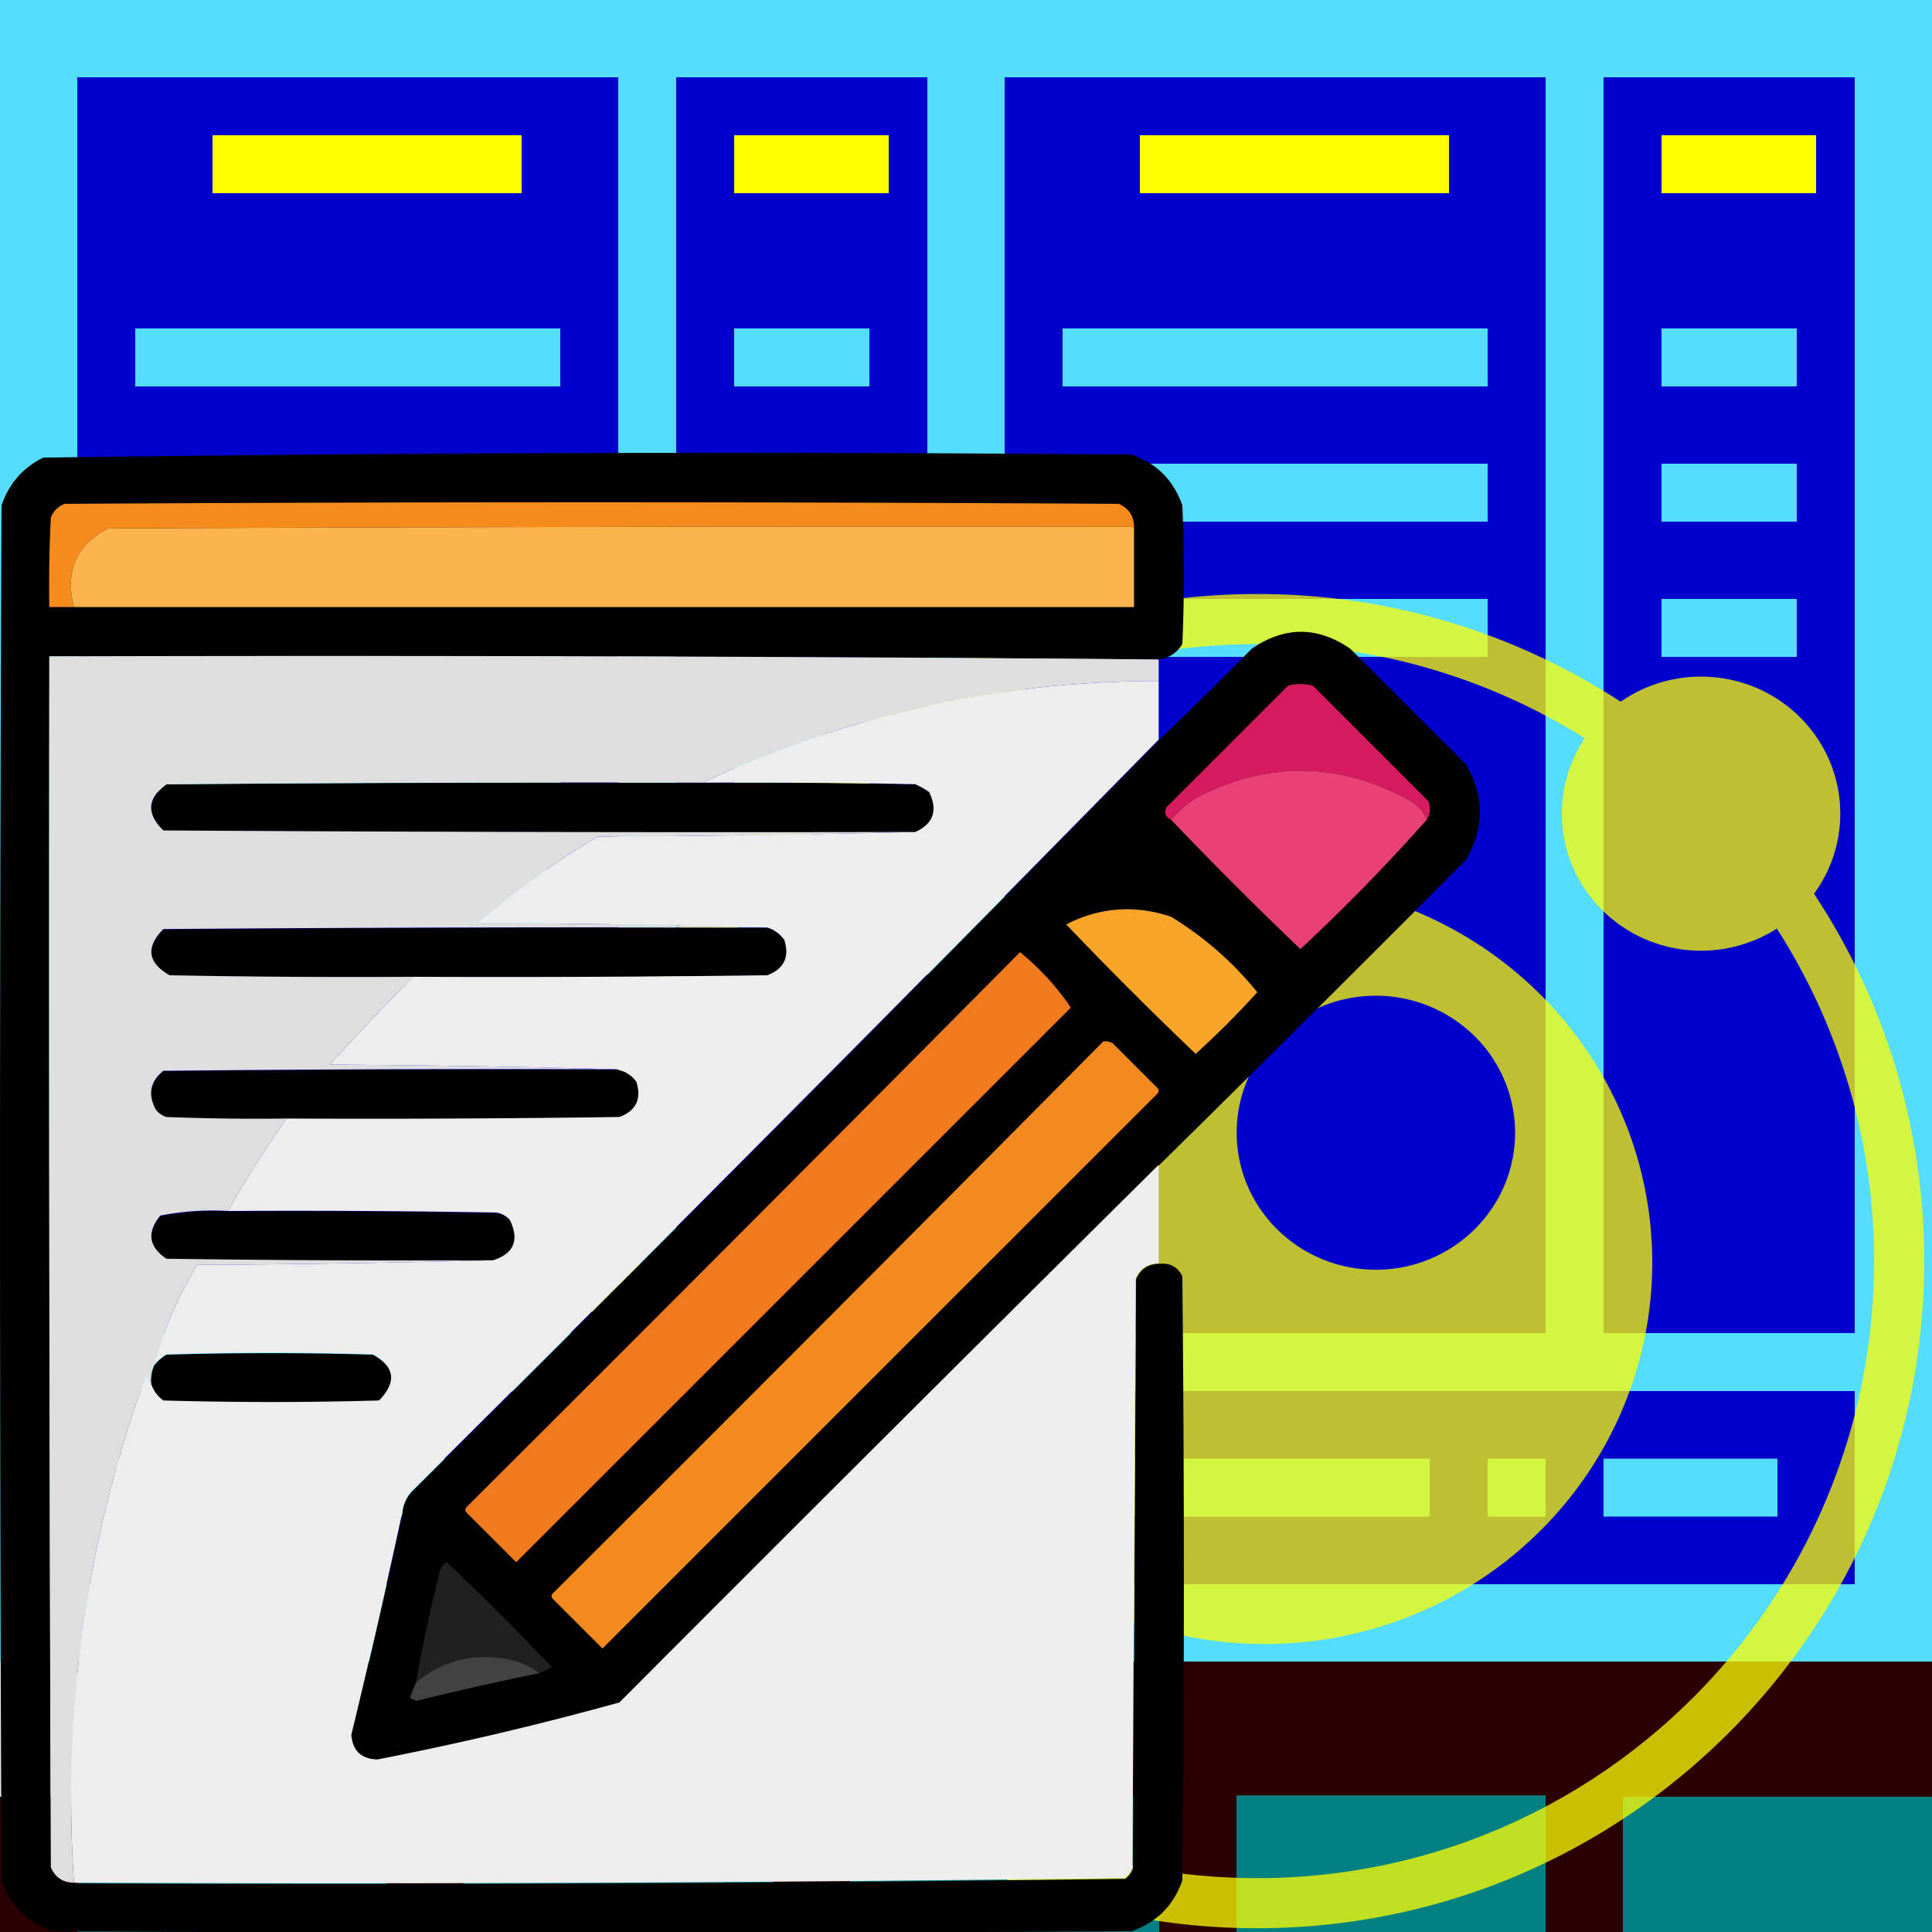 <?xml version="1.0" encoding="UTF-8" standalone="no"?>
<svg
   width="1024"
   height="1024"
   version="1.1"
   id="svg18"
   xmlns="http://www.w3.org/2000/svg"
   xmlns:svg="http://www.w3.org/2000/svg">
  <rect width="100%" height="100%" fill="#333333" stroke="none"/>
  <defs
     id="defs18" />
  <path
     d="M 3.9353914e-4,0 H 1023.998 V 1023.998 H 3.9353914e-4 Z"
     style="fill:#0000cc;fill-opacity:1;stroke-width:10.24"
     id="path1" />
  <path
     d="M 3.9353914e-4,880.638 V 1023.998 H 1023.998 V 880.638 Z"
     style="fill:#2b0000;fill-opacity:1;stroke-width:10.24"
     id="path2" />
  <path
     d="m 245.76,951.59 v 72.4 h 163.84 v -72.4 z m 204.8,0 v 72.4 h 163.84 v -72.4 z m 204.8,0 v 72.4 h 163.84 v -72.4 z m -614.399,0.736 v 71.672 H 204.8 V 952.318 H 40.96 Z m 819.198,0 v 71.672 H 1023.998 V 952.318 H 860.159 Z"
     style="fill:#008080;fill-opacity:1;stroke-width:10.24"
     id="path3" />
  <path
     d="m 3.9353914e-4,880.638 v 71.68 H 81.92 V 916.478 H 40.96 v -35.84 z"
     style="fill:#e6e6e6;fill-opacity:1;stroke-width:10.24"
     id="path4" />
  <path
     d="M 3.9353914e-4,0 V 880.63 H 1023.998 V 0 Z M 40.96,40.952 H 327.68 V 706.55 H 40.96 Z m 317.439,0 H 491.519 V 706.55 H 358.4 Z m 174.08,0 H 819.199 V 706.55 H 532.479 Z m 317.439,0 H 983.038 V 706.55 H 849.919 Z M 71.68,174.072 v 30.72 h 225.28 v -30.72 z m 317.439,0 v 30.72 h 71.68 v -30.72 z m 174.08,0 v 30.72 h 225.28 v -30.72 z m 317.439,0 v 30.72 h 71.68 V 174.072 Z M 71.68,245.759 v 30.72 h 225.28 v -30.72 z m 317.439,0 v 30.72 h 71.68 v -30.72 z m 174.08,0 v 30.72 h 225.28 v -30.72 z m 317.439,0 v 30.72 h 71.68 V 245.759 Z M 71.68,317.439 v 30.72 h 225.28 v -30.72 z m 317.439,0 v 30.72 h 71.68 v -30.72 z m 174.08,0 v 30.72 h 225.28 v -30.72 z m 317.439,0 v 30.72 h 71.68 V 317.439 Z M 71.68,389.119 v 30.72 h 225.28 v -30.72 z m 317.439,0 V 419.839 H 460.799 V 389.119 Z M 71.68,460.799 v 30.72 h 225.28 v -30.72 z m 317.439,0 v 30.72 H 460.799 V 460.799 Z M 40.96,737.278 H 491.519 V 839.678 H 40.96 Z m 491.519,0 H 983.038 V 839.678 H 532.479 Z M 61.44,773.118 v 30.72 H 266.24 v -30.72 z m 235.519,0 v 30.72 h 30.72 v -30.72 z m 61.44,0 v 30.72 h 92.16 v -30.72 z m 194.56,0 v 30.72 h 204.8 v -30.72 z m 235.519,0 v 30.72 h 30.72 v -30.72 z m 61.44,0 v 30.72 h 92.16 v -30.72 z"
     style="fill:#55ddff;fill-opacity:1;stroke-width:10.24"
     id="path5" />
  <path
     d="m 666.284,314.838 c -195.273,0 -353.58,158.308 -353.58,353.58 0,195.257 158.307,353.58 353.58,353.58 195.273,0 353.58,-158.324 353.58,-353.58 A 351.917,351.917 0 0 0 961.46,473.708 71.544,71.544 0 0 0 975.378,431.238 c 0,-40.099 -33.028,-72.613 -73.778,-72.613 A 74.252,74.252 0 0 0 858.994,371.925 351.893,351.893 0 0 0 666.284,314.838 Z m 0,26.559 a 325.454,325.454 0 0 1 173.672,49.903 71.439,71.439 0 0 0 -12.142,39.938 c 0,40.099 33.044,72.645 73.786,72.645 a 74.3,74.3 0 0 0 40.163,-11.716 325.446,325.446 0 0 1 51.51,176.252 c 0,180.575 -146.398,327.022 -326.989,327.022 -180.607,0 -327.022,-146.438 -327.022,-327.022 0,-180.607 146.455,-327.022 327.022,-327.022 z m 4.018,125.666 c -113.403,0.025 -205.366,90.517 -205.366,202.143 0,111.635 91.955,202.151 205.374,202.151 54.475,0.025 106.717,-21.263 145.249,-59.185 38.532,-37.913 60.173,-89.343 60.173,-142.959 0,-53.632 -21.641,-105.07 -60.173,-142.959 C 777.027,488.333 724.778,467.062 670.31,467.062 Z m 58.895,60.695 h 0.016 a 74.396,74.396 0 0 1 52.193,21.263 72.058,72.058 0 0 1 21.625,51.398 c -0.032,40.099 -33.084,72.564 -73.818,72.564 -40.71,-0.016 -73.705,-32.505 -73.746,-72.58 0,-40.099 32.995,-72.637 73.73,-72.637 z"
     style="fill:#ffff00;fill-opacity:0.75;stroke-width:10.198"
     id="path7-3" />
  <path
     d="M 604.159,71.672 V 102.4 H 767.999 V 71.672 Z m -491.519,0.016 V 102.408 H 276.48 V 71.688 Z m 276.479,0 v 30.72 h 81.92 V 71.688 Z m 491.519,0 v 30.72 h 81.92 V 71.688 Z"
     style="fill:#ffff00;fill-opacity:1;stroke-width:10.24"
     id="path6" />
  <g
     style="clip-rule:evenodd;fill-rule:evenodd;image-rendering:optimizeQuality;shape-rendering:geometricPrecision;text-rendering:geometricPrecision"
     id="g18"
     transform="matrix(2,0,0,2,3.9353914e-4,0)">
    <path
       d="m 205.96,15.509 c -58.833,0.166 -117.657,0.662 -176.463,1.492 -6.648,3.314 -11.148,8.48 -13.5,15.5 a 49726.54,49726.54 0 0 0 0,445.998 c 2.834,8.167 8.338,13.67 16.504,16.504 116.667,0.667 233.332,0.667 349.998,0 8.167,-2.833 13.671,-8.337 16.504,-16.504 a 9599.42,9599.42 0 0 0 0,-196 c -1.539,-3.02 -4.04,-4.353 -7.5,-4 -3.59,0.045 -6.091,1.716 -7.501,5.005 -0.333,63.667 -0.672,127.329 -1.005,190.996 A 6.977,6.977 0 0 1 380.5,478 19452.499,19452.499 0 0 1 39.495,479.502 c -3.59,-0.044 -6.08,-1.714 -7.491,-5.003 -0.5,-131 -0.674,-262.005 -0.507,-393.004 120.168,-0.333 240.174,0.005 360.006,1.004 3.287,-0.555 5.787,-2.226 7.5,-5.004 0.667,-15 0.667,-29.996 0,-44.996 C 396.17,24.333 390.666,18.829 382.5,15.996 323.638,15.499 264.793,15.341 205.96,15.508 Z m 231.553,57.988 c -5.334,0 -10.677,1.836 -16.016,5.502 a 1246.688,1246.688 0 0 1 -29.994,29.506 27866.43,27866.43 0 0 1 -242.508,244 c -1.75,1.99 -2.745,4.316 -2.994,6.993 a 2871.497,2871.497 0 0 1 -16.504,72.005 c 0.438,5.208 3.276,7.873 8.505,7.999 a 1035.432,1035.432 0 0 0 78.501,-18.504 43153.258,43153.258 0 0 1 175,-174.501 13937.14,13937.14 0 0 0 99.501,-98.995 c 6,-10.333 6,-20.666 0,-30.999 L 453.5,79 c -5.327,-3.666 -10.654,-5.502 -15.987,-5.502 z m -194.01,49.005 c -58,-0.167 -116.005,-0.002 -174.004,0.497 -6.247,4.514 -6.575,9.516 -0.995,15.002 81.333,0.5 162.666,0.665 244,0.498 5.905,-2.687 7.401,-7.022 4.496,-13.002 a 29.468,29.468 0 0 0 -4.496,-2.498 c -22.998,-0.5 -46,-0.664 -69.001,-0.497 z m 21,46.995 a 19169.98,19169.98 0 0 0 -196,0.508 c -5.779,5.876 -5.112,10.868 2,14.992 26.332,0.5 52.664,0.674 79,0.507 38.334,0.167 76.669,-0.007 115,-0.507 5.446,-2.11 7.27,-5.944 5.492,-11.5 -1.45,-1.964 -3.275,-3.297 -5.491,-4 z m -122.502,46 c -24.5,0.084 -48.998,0.248 -73.497,0.498 -4.253,3.42 -5.093,7.592 -2.507,12.505 a 6.976,6.976 0 0 0 3.502,2.497 c 12.996,0.5 25.993,0.674 38.997,0.507 36.002,0.167 72.01,-0.007 108.007,-0.507 5.424,-2.017 7.26,-5.85 5.502,-11.5 -1.638,-2.234 -3.811,-3.566 -6.506,-4 -24.5,-0.083 -48.998,-0.082 -73.498,0 z m -58.065,45.858 a 86.603,86.603 0 0 0 -16.437,1.646 c -4.425,5.44 -3.76,10.105 2,13.997 35.332,0.5 70.663,0.664 105.998,0.497 6.74,-2.153 8.574,-6.478 5.501,-12.992 -1.17,-1.393 -2.667,-2.234 -4.496,-2.507 -28.998,-0.5 -57.996,-0.665 -86.997,-0.498 a 89.397,89.397 0 0 0 -5.569,-0.143 z m 19.068,46.144 c -11.166,0 -22.338,0.164 -33.505,0.497 -1.593,0.95 -2.926,2.117 -4,3.502 -0.84,1.88 -1.169,3.878 -0.994,5.999 0.728,2.235 2.06,4.07 3.999,5.501 23.333,0.667 46.663,0.667 69.996,0 5.83,-6.006 5.163,-11.008 -2,-15.002 -11.166,-0.333 -22.33,-0.497 -33.496,-0.497 z"
       style="display:inline;opacity:0.997"
       transform="matrix(0.817,0,0,0.817,-12.656,107.388)"
       id="path7" />
    <path
       fill="#f68b1d"
       d="m 300.531,139.643 c -90.65,-0.136 -181.298,0 -271.946,0.408 -8.411,4.45 -11.406,11.39 -8.983,20.823 h -6.533 c -0.136,-7.899 0,-15.792 0.408,-23.68 0.68,-1.77 1.905,-2.995 3.675,-3.675 a 23881.38,23881.38 0 0 1 279.296,0 c 2.686,1.151 4.047,3.193 4.083,6.124 z"
       id="path8" />
    <path
       fill="#fbb54c"
       d="m 300.531,139.643 v 21.23 H 19.601 c -2.422,-9.432 0.573,-16.373 8.984,-20.822 a 45281.67,45281.67 0 0 1 271.946,-0.408 z"
       id="path9" />
    <path
       fill="#dedede"
       d="m 307.064,174.755 v 5.716 c -42.405,0.04 -82.694,9.022 -120.865,26.947 -47.366,-0.136 -94.732,0 -142.098,0.408 -5.101,3.686 -5.373,7.769 -0.816,12.249 66.42,0.408 132.842,0.544 199.264,0.408 -27.9,0.68 -55.94,1.088 -84.116,1.225 a 219.39,219.39 0 0 0 -31.85,22.864 c 25.728,0.137 51.316,0.545 76.766,1.225 -53.355,-0.137 -106.71,0 -160.064,0.408 -4.72,4.798 -4.176,8.88 1.633,12.248 21.504,0.409 43.01,0.545 64.516,0.409 a 892.042,892.042 0 0 0 -22.05,23.272 c 25.454,0.137 50.77,0.545 75.949,1.225 -40.017,-0.137 -80.033,0 -120.048,0.408 -3.474,2.793 -4.154,6.195 -2.042,10.207 a 5.697,5.697 0 0 0 2.858,2.041 c 10.613,0.409 21.23,0.545 31.85,0.409 a 287.53,287.53 0 0 0 -15.516,24.497 71.107,71.107 0 0 0 -17.967,1.225 c -3.614,4.442 -3.07,8.253 1.633,11.431 28.854,0.409 57.71,0.545 86.566,0.409 -25.995,0.68 -52.128,1.087 -78.399,1.225 -5.188,8.568 -8.999,17.414 -11.433,26.538 -0.687,1.534 -0.96,3.168 -0.817,4.9 -0.627,-0.624 -1.035,-1.44 -1.225,-2.45 -15.881,43.52 -22.278,88.43 -19.191,134.733 -2.932,-0.036 -4.973,-1.397 -6.125,-4.083 -0.408,-106.97 -0.545,-213.94 -0.408,-320.91 98.135,-0.272 196.134,0 293.995,0.816 z"
       id="path10" />
    <path
       fill="#ededed"
       d="m 307.064,180.471 v 15.515 A 22755.402,22755.402 0 0 1 109.025,395.228 c -1.43,1.625 -2.246,3.53 -2.45,5.716 a 2344.229,2344.229 0 0 1 -13.474,58.793 c 0.357,4.253 2.671,6.43 6.941,6.533 a 845.624,845.624 0 0 0 64.108,-15.107 35238.738,35238.738 0 0 1 142.914,-142.49 v 26.13 c -2.932,0.035 -4.973,1.396 -6.125,4.082 l -0.816,155.964 a 5.698,5.698 0 0 1 -2.042,2.858 c -92.76,1.222 -185.586,1.63 -278.48,1.225 -3.086,-46.302 3.31,-91.214 19.192,-134.733 0.19,1.01 0.598,1.826 1.225,2.45 0.595,1.824 1.683,3.321 3.267,4.49 19.055,0.545 38.11,0.545 57.166,0 4.76,-4.904 4.216,-8.987 -1.634,-12.248 a 916.336,916.336 0 0 0 -54.716,0 c -1.3,0.775 -2.39,1.727 -3.266,2.858 2.434,-9.124 6.245,-17.97 11.433,-26.538 26.27,-0.138 52.404,-0.546 78.399,-1.225 5.503,-1.758 7.001,-5.296 4.491,-10.616 -0.956,-1.137 -2.18,-1.818 -3.675,-2.041 a 3089.566,3089.566 0 0 0 -71.048,-0.408 287.53,287.53 0 0 1 15.516,-24.497 c 29.401,0.136 58.8,0 88.199,-0.409 4.43,-1.647 5.927,-4.777 4.491,-9.39 -1.337,-1.824 -3.107,-2.913 -5.308,-3.266 a 3518.76,3518.76 0 0 0 -75.949,-1.225 892.042,892.042 0 0 1 22.05,-23.272 c 31.306,0.136 62.611,0 93.915,-0.409 4.447,-1.723 5.944,-4.853 4.492,-9.39 -1.185,-1.604 -2.682,-2.692 -4.492,-3.266 -25.45,-0.68 -51.038,-1.088 -76.765,-1.225 a 219.39,219.39 0 0 1 31.85,-22.864 c 28.175,-0.137 56.214,-0.546 84.115,-1.225 4.822,-2.194 6.047,-5.732 3.674,-10.615 a 24.106,24.106 0 0 0 -3.674,-2.042 c -18.782,-0.408 -37.565,-0.544 -56.35,-0.408 38.17,-17.925 78.46,-26.907 120.865,-26.947 z"
       id="path11" />
    <path
       fill="#d71b60"
       d="m 378.113,217.217 c -0.985,-2.285 -2.618,-4.055 -4.9,-5.308 -18.437,-9.921 -36.947,-10.193 -55.532,-0.817 a 29.68,29.68 0 0 0 -7.35,6.125 c -1.448,-0.665 -1.856,-1.754 -1.225,-3.267 l 32.258,-32.254 a 13.271,13.271 0 0 1 6.533,0 l 30.625,30.621 c 0.644,1.807 0.508,3.44 -0.409,4.9 z"
       id="path12" />
    <path
       fill="#ea4078"
       d="m 378.113,217.217 a 496.542,496.542 0 0 1 -33.483,34.296 1019.752,1019.752 0 0 1 -34.3,-34.296 29.68,29.68 0 0 1 7.35,-6.125 c 18.586,-9.376 37.096,-9.104 55.533,0.817 2.282,1.253 3.915,3.023 4.9,5.308 z"
       id="path13" />
    <path
       fill="#f9a528"
       d="m 333.197,262.944 a 231,231 0 0 1 -16.333,16.332 1019.752,1019.752 0 0 1 -34.3,-34.296 c 8.916,-4.56 18.171,-5.24 27.767,-2.041 8.747,5.34 16.369,12.01 22.866,20.005 z"
       id="path14" />
    <path
       fill="#f17a1f"
       d="m 270.315,252.33 c 5.323,4.359 9.814,9.258 13.475,14.697 L 136.792,414.01 123.725,400.945 c -0.544,-0.544 -0.544,-1.088 0,-1.633 A 37263.038,37263.038 0 0 0 270.315,252.33 Z"
       id="path15" />
    <path
       fill="#f38a1d"
       d="m 292.364,276.01 a 4.03,4.03 0 0 1 2.45,0.408 l 11.842,11.84 c 0.545,0.545 0.545,1.089 0,1.633 L 159.658,436.873 146.592,423.808 c -0.545,-0.545 -0.545,-1.088 0,-1.633 A 36926.046,36926.046 0 0 0 292.364,276.01 Z"
       id="path16" />
    <path
       fill="#202020"
       d="m 142.917,443.406 c -2.366,-1.86 -5.088,-3.085 -8.167,-3.675 -9.197,-1.784 -17.364,0.257 -24.5,6.124 a 399.076,399.076 0 0 1 6.125,-28.58 c 0.16,-1.458 0.84,-2.546 2.042,-3.266 a 667.321,667.321 0 0 1 27.766,27.764 13.338,13.338 0 0 1 -3.266,1.633 z"
       id="path17" />
    <path
       fill="#424242"
       d="m 142.917,443.406 a 876.295,876.295 0 0 0 -32.667,7.349 l -1.633,-0.817 a 1089.8,1089.8 0 0 1 1.633,-4.083 c 7.136,-5.867 15.303,-7.908 24.5,-6.124 3.079,0.59 5.8,1.815 8.167,3.675 z"
       id="path18" />
  </g>
</svg>
